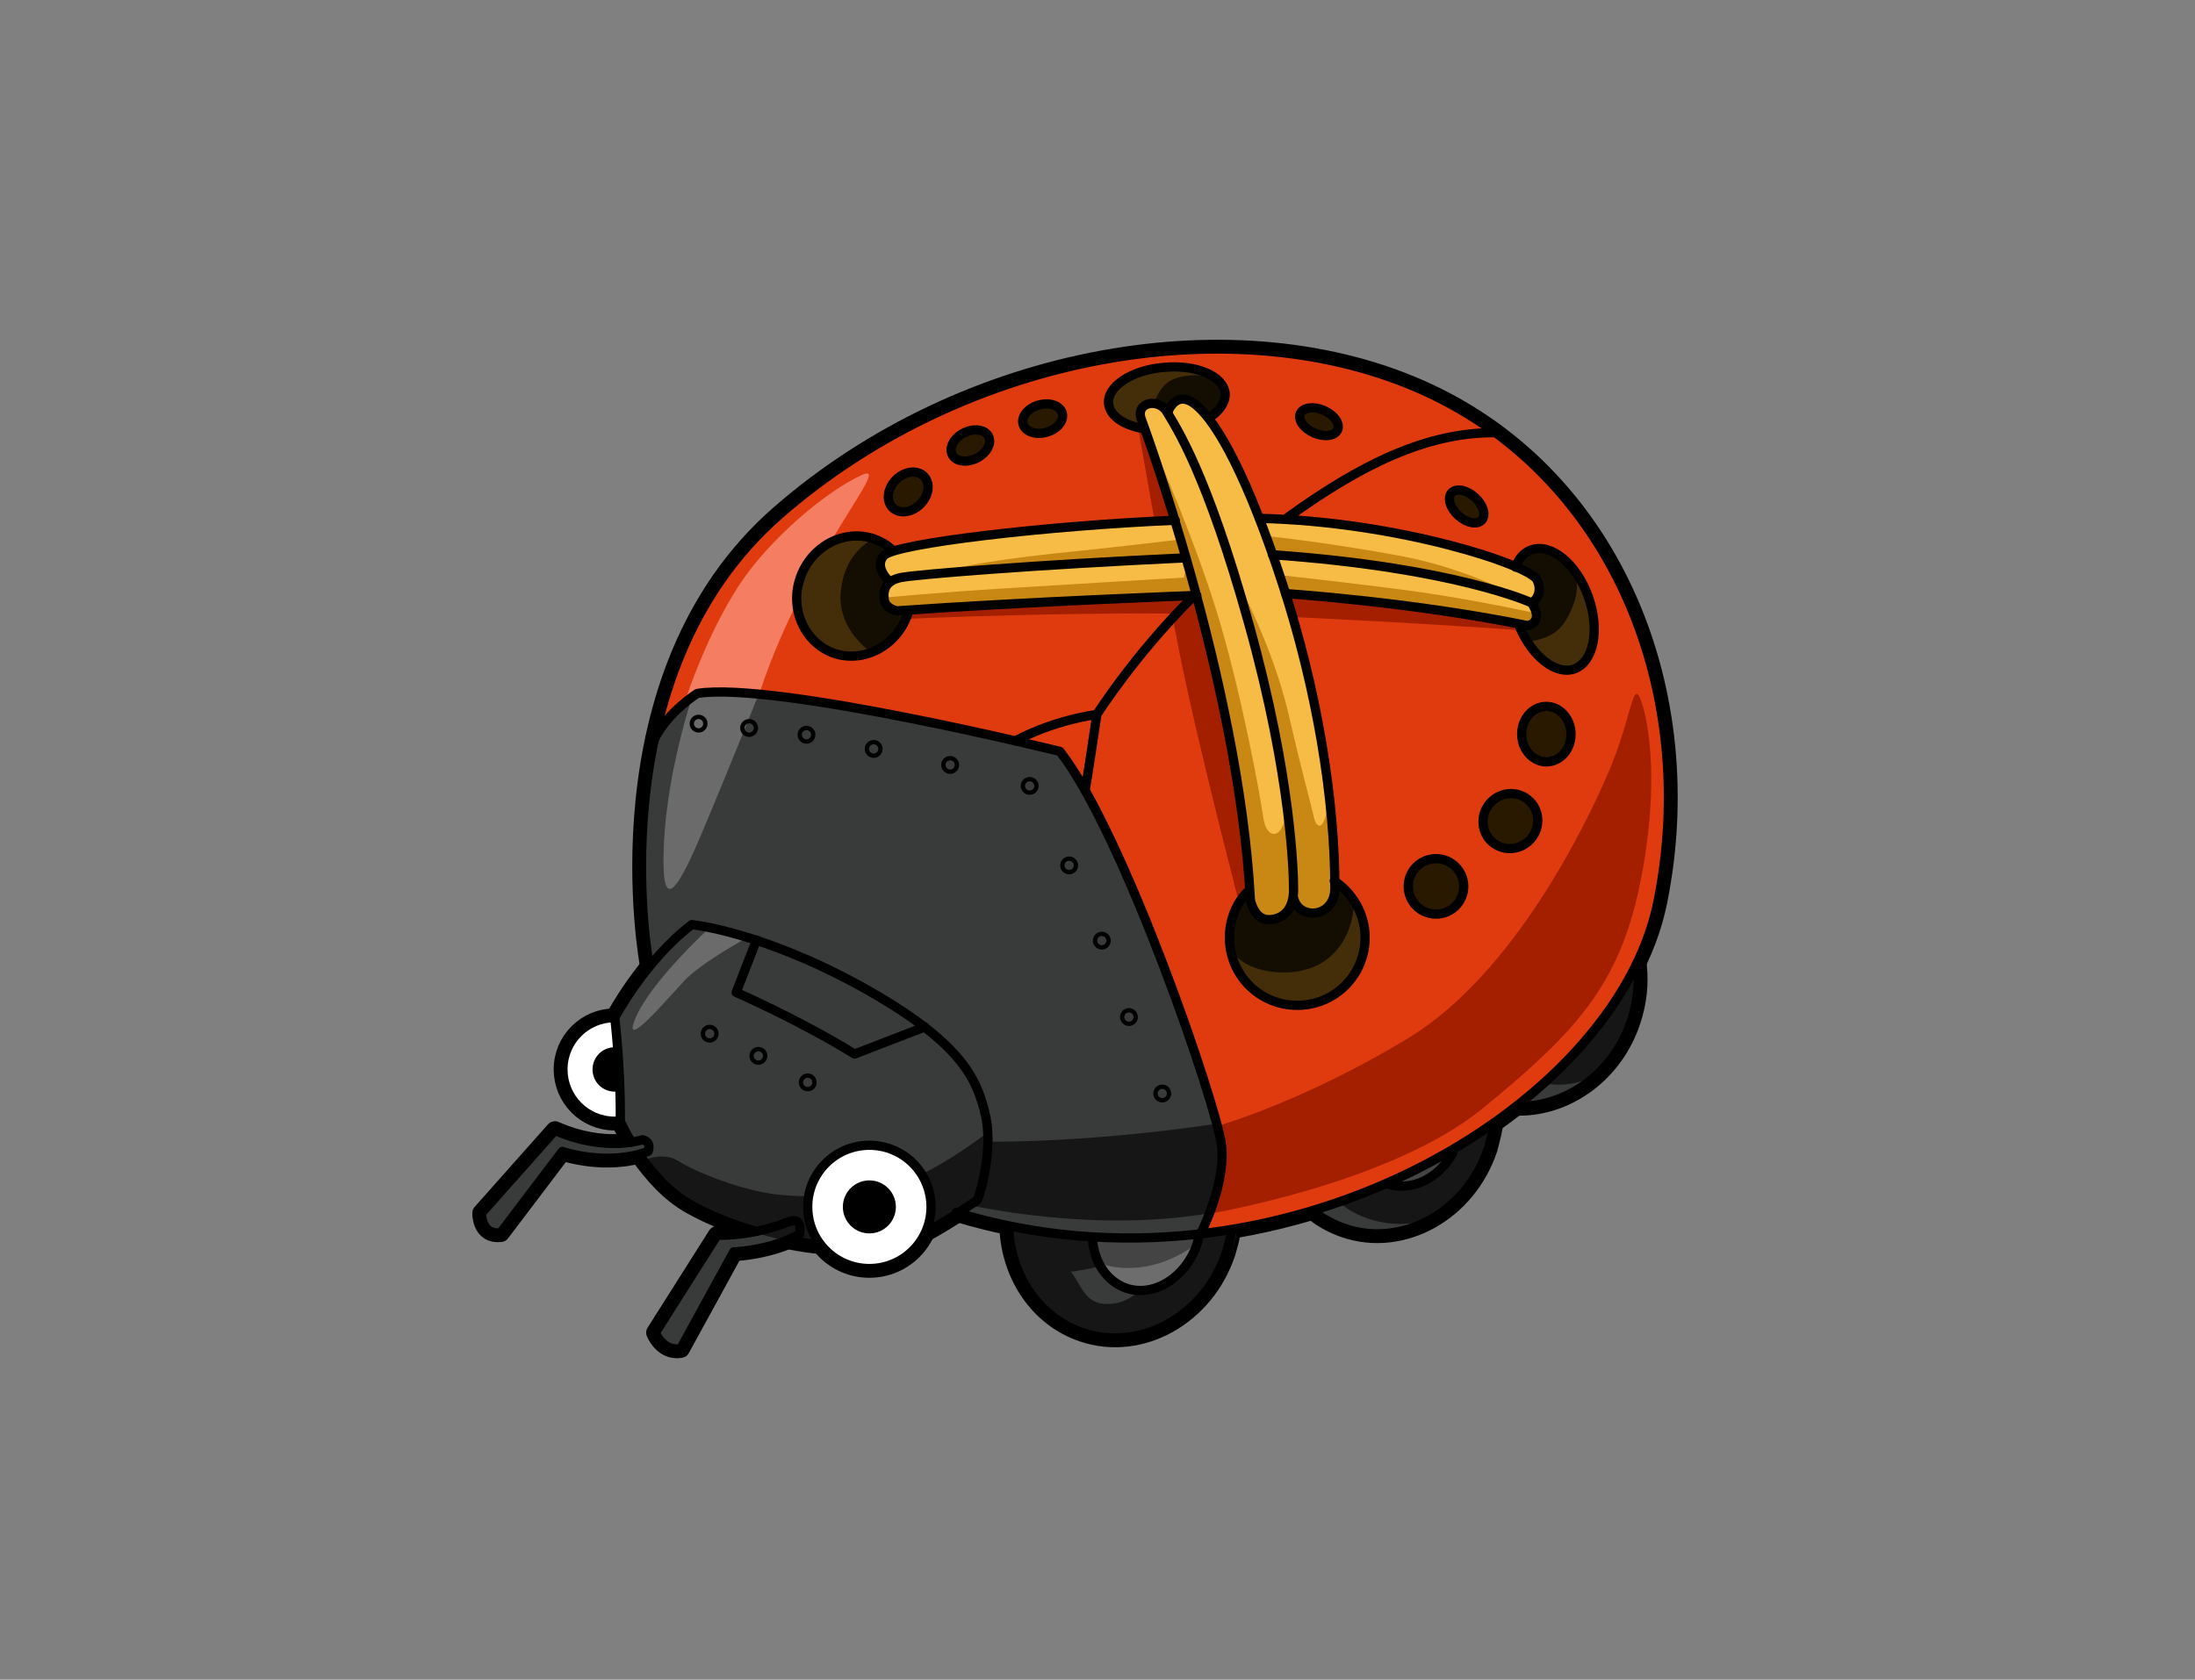 <svg version="1.1" id="テントウムシ" xmlns="http://www.w3.org/2000/svg" x="0" y="0" viewBox="0 0 356 272.5" xml:space="preserve"><rect x="0" y="0" width="356" height="272.5" fill="#808080" stroke="none"/><style>.st0{fill:none;stroke:#000;stroke-width:3;stroke-linecap:round;stroke-linejoin:round;stroke-miterlimit:10}.st1{fill:#393a3a}.st2{fill:#6d6d6d}.st3{fill:#161616}.st4{fill:#444}.st6{fill:#a31f00}.st8{fill:#6b6b6b}.st9{fill:#fff}.st10{fill:#442e0a}.st11{fill:#140d01}.st12{fill:#281900}.st13{fill:#f7bc46}.st14{fill:#c98814}.st15,.st16{fill:none;stroke:#000;stroke-width:1.5;stroke-linecap:round;stroke-linejoin:round;stroke-miterlimit:10}.st16{stroke-width:.7}</style><g id="レイヤー_79のコピー"><g id="レイヤー_80のコピー"><circle class="st0" cx="141" cy="195.8" r="10"/><path class="st0" d="M100.6 181.8c-.3 0-.6.1-.9.1-4.7 0-8.4-3.8-8.4-8.4 0-4.7 3.8-8.4 8.4-8.4"/><path class="st0" d="M102.4 185.3c-1.2-2-1.8-3.4-1.8-3.4.1-8.7-.9-16.8-.9-16.8s4.9-9.3 12.5-15.1c0 0 11.2 1.1 27.4 10 16.2 9 18.7 14.8 20.1 20.4 1.5 5.5-.6 13-1.2 14.3 0 0-4.6 3.2-8.3 5.2M122.4 199.7c-3.4-1-7.1-2.4-10.3-4.2-3.6-2-6.3-5.2-8.3-8M133 201.9c-1 0-2.8-.3-5-.7"/><path class="st0" d="M122.7 152.5l-3.3 8.5s10.1 4.4 19.2 10l11.4-4.4M127.9 198.2s-5.2 2.3-11.6 2.2l-10 15.8s1.2 3.1 4.1 2.6l8.6-15.7s6-.2 10.7-2.9c-.1 0 .7-2.9-1.8-2zM104.2 184.9s-6 2.1-14.2-1.5l-11.9 13.4s-.1 3.6 3.1 3.2l10-13.2s7.1 2.5 13.9 0c0 0 .7-1.5-.9-1.9zM216.4 142.9c3 2 5 5.4 5 9.2 0 6.1-4.9 11-11 11s-11-4.9-11-11c0-2.9 1.1-5.6 3-7.5M147.2 99.7c-1.8 5.1-7.1 7.9-11.9 6.3-4.8-1.7-7.3-7.2-5.5-12.3 1.8-5.1 7.1-7.9 11.9-6.3 1.1.4 2 .9 2.8 1.6M245.8 92c.5-1.4 1.4-2.4 2.6-2.8 3.2-1.1 7.3 2.3 9.2 7.6 1.9 5.3.9 10.5-2.2 11.7-3 1.1-6.8-1.9-8.9-6.7M185.2 69.5c-3.1-.6-5.2-2.1-5.4-4-.3-2.8 3.8-5.5 9-5.9 5.2-.5 9.6 1.4 9.9 4.2.1 1.4-.8 2.7-2.3 3.8"/><path class="st0" d="M105.3 156.7s-9-47 21.2-73.3 74.4-33.9 104.9-19.8 44.3 49 37.5 82.7-61.9 66.3-113.8 50.4"/><path class="st0" d="M194.7 200.2s4.2-8.1 3.4-14.5c-.8-6.4-15.8-50.5-26.2-63.8 0 0-46.2-11.4-58.8-9.4 0 0-4.7 2.9-6.9 7.3M185.1 68s15.8 42.4 17.7 78c0 0 .6 3.4 3.2 3.2s3.8-2.2 3.8-4.8c0-2.6-.3-18.2-7.2-43s-11.9-32.1-13.3-34.5c-1.3-2.4-5.2-1.7-4.2 1.1z"/><path class="st0" d="M189.4 66.9s1.3-4 4.7-1.1c3.4 2.9 8.3 11.7 13.9 28.9s8.5 35 8.5 49.4c0 4.8-5.8 5.3-6.7 1.6M194.1 96.6s-27.5 1-48.6 2.5c0 0-1.9-.3-2.1-1.9-.2-1.6.3-3 2.7-3.5 2.4-.5 22.3-2.1 46.2-3.2"/><path class="st0" d="M144.3 94.4s-2.7-2.4-.9-4.3c1.8-1.9 26.1-4.8 47.2-5.7M208.5 96.3s20.1 1.3 39.3 5.2c0 0 2.7-.5.6-3.7 0 0-12.2-5.7-42-7.8"/><path class="st0" d="M248.5 97.8s1.9-1.3.8-3.7c-1.1-2.4-22.4-9.5-45-10"/><circle class="st0" cx="232.9" cy="143.8" r="4.5"/><ellipse transform="rotate(-44.944 147.309 79.802)" class="st0" cx="147.3" cy="79.8" rx="3.6" ry="2.8"/><ellipse transform="rotate(-26.594 157.337 72.327)" class="st0" cx="157.4" cy="72.3" rx="3.3" ry="2.3"/><ellipse transform="rotate(-15.83 169.164 67.897)" class="st0" cx="169.1" cy="67.9" rx="3.3" ry="2.3"/><ellipse transform="rotate(-66.403 213.919 68.392)" class="st0" cx="213.9" cy="68.4" rx="2" ry="3.3"/><ellipse transform="rotate(-47.817 237.85 82.21)" class="st0" cx="237.9" cy="82.2" rx="2" ry="3.3"/><ellipse transform="rotate(-50.128 244.99 133.24)" class="st0" cx="245" cy="133.2" rx="4.5" ry="4.4"/><ellipse transform="rotate(-.725 250.84 119.124) scale(1)" class="st0" cx="250.8" cy="119.1" rx="4" ry="4.5"/><path class="st0" d="M164.7 120.2s5.3-3.1 13.2-4.3c0 0-1.3 8.8-1.9 12.3M208.9 83.9c11.5-8.3 22.3-13.8 33.6-13.7M177.9 115.9s6-9.5 15.4-18.9M199.7 200c-.2 1.1-.5 2.2-.8 3.2-3.4 10.3-13.9 16.2-23.3 13-7.1-2.4-11.6-9.2-12-16.8"/><path class="st0" d="M194.4 200.9c-.1.3-.2.6-.2.8-1.8 5.5-7 8.8-11.5 7.3-3.2-1.1-5.2-4.2-5.5-7.8M242.2 182.9c-.2 1.1-.5 2.3-.8 3.4-3.4 10.3-13.9 16.2-23.3 13-1.7-.6-3.3-1.4-4.7-2.5M235.6 187.1c-2.3 4.1-6.6 6.2-10.5 5M265.6 156.7c.3 2.9 0 5.9-1 8.9-2.8 8.5-10.4 13.9-18.2 13.9"/></g><g id="レイヤー_81のコピー"><circle class="st0" cx="131" cy="175.6" r="1.1"/><circle class="st0" cx="188.5" cy="177.4" r="1.1"/><circle class="st0" cx="183.1" cy="165" r="1.1"/><circle class="st0" cx="178.7" cy="152.6" r="1.1"/><circle class="st0" cx="173.4" cy="140.4" r="1.1"/><circle class="st0" cx="154.1" cy="124.1" r="1.1"/><circle class="st0" cx="141.7" cy="121.5" r="1.1"/><circle class="st0" cx="130.8" cy="119.2" r="1.1"/><circle class="st0" cx="121.5" cy="118.1" r="1.1"/><circle class="st0" cx="113.3" cy="117.4" r="1.1"/><circle class="st0" cx="167" cy="127.5" r="1.1"/><circle class="st0" cx="115.1" cy="167.7" r="1.1"/><circle class="st0" cx="123" cy="171.3" r="1.1"/></g></g><g id="レイヤー_324"><g id="レイヤー_329"><path class="st1" d="M163.6 199.5c.3 7.6 4.8 14.5 12 16.8 9.4 3.1 19.9-2.7 23.3-13 .4-1.1.6-2.2.8-3.2l-9.4-9.1-26.7 8.5zM242.2 182.9c-.2 1.1-.5 2.3-.8 3.4-3.4 10.3-13.9 16.2-23.3 13-1.7-.6-3.3-1.4-4.7-2.5l12.8-11.9 16-2zM265.6 156.7c.3 2.9 0 5.9-1 8.9-2.8 8.5-10.4 13.9-18.2 13.9l7.4-13.3 11.8-9.5z"/><path class="st2" d="M235.6 187.1c-2.3 4.1-6.6 6.2-10.5 5"/><path class="st3" d="M193.9 197.3s-6.8 13-12.8 14.1c-6 1.1-5.5-4.1-8.3-5.8-2.8-1.7-8.2-.7-8.2-.7s2.5 12.3 16.3 12.2 19.8-13 20-19.6-7-.2-7-.2z"/><path class="st2" d="M194.4 200.9c-.1.3-.2.6-.2.8-1.8 5.5-7 8.8-11.5 7.3-3.2-1.1-5.2-4.2-5.5-7.8l12-5.1 5.2 4.8z"/><path class="st3" d="M179.2 205.2s-5.9 1.9-14.1 1.4l-1.5-7.1 14.5 1.3c-.1 0-.8 1.6 1.1 4.4z"/><path class="st4" d="M179.2 205.2s7 2.5 15-3.5l.2-.8-16.4-.1s-.5 2.1 1.2 4.4z"/><path class="st3" d="M242.5 180.5s.9 8.1-6 14.5c-6.8 6.4-17.8 3-20.1-1.1-2.3-4 19.2-12.3 19.2-12.3l6.9-1.1z"/><path class="st4" d="M236.7 184.8s-1.9 4.7-6.2 6.8-7-2.1-7-2.1l13.2-4.7z"/><path class="st3" d="M264.9 153.8s2.8 8.3-1.9 16.2c-4.7 7.9-13.4 6.6-17.5 3.8s19.4-20 19.4-20z"/></g><g id="レイヤー_328"><path d="M105.3 156.7s-9-47 21.2-73.3 74.4-33.9 104.9-19.8 44.3 49 37.5 82.7-61.9 66.3-113.8 50.4" fill="#e03b0e"/><path class="st6" d="M196.2 196.9s29.4-4.9 44.3-17.1 22-19.8 25.4-36c3.4-16.2 1.5-26.9.2-30.3-1.3-3.4-1.5 3-5.1 11.5s-15.3 32.8-32.4 43.3c-17.1 10.4-30.9 14.3-30.9 14.3s1.1 2.3.6 6.2c-.4 3.8-2.1 8.1-2.1 8.1zM184.3 67.7s3.8 22.2 7 38.2c3.2 16 10.2 42.6 10.2 42.6l4.5-2.3 5.3-20.7-17.3-49-6.2-9-3.5.2z"/><path class="st6" d="M144.6 100.5s35.4-1.7 60.5-.6c25.2 1.1 45.2 2.6 45.2 2.6l-1.5-3.6s-26-9-57.6-7.9c-31.6 1.1-47.1 4.9-47.1 4.9l.5 4.6z"/><path d="M111.4 112.9s3.2-9.8 8.3-17.7c5.1-7.9 14.5-15.6 20-18.1 5.5-2.6-9 12.6-16.4 35s-11.9.8-11.9.8z" fill="#f47d62"/></g><g id="レイヤー_330"><path class="st1" d="M155.1 196.8s5.9 2.6 15.5 3.3c9.6.8 23.7.8 23.7.8s5.2-9 3.7-15.2-10.4-34-16.3-45.7-9.9-18.1-9.9-18.1-20.2-5.9-37.5-7.8-22-1.2-22-1.2-4.3 1.9-6.4 7.5c0 0-4.7 15.3-.7 36.3l49.9 40.1z"/><path class="st3" d="M197.3 182.3s-20.3 3.3-40.5 2.9l-2.8 9.6s21.5 5.6 42.3 2c0 0 2.1-6.7 2-9.9-.2-3.2-1-4.6-1-4.6z"/><path class="st8" d="M112.3 112.9s-4 11.9-4.6 23.6c-.6 11.7 1.7 9.2 6.2-1.5s9-22 9-22-4.5-1.7-10.6-.1z"/></g><g id="レイヤー_331"><path class="st9" d="M100.6 181.8c-.3 0-.6.1-.9.1-4.7 0-8.4-3.8-8.4-8.4 0-4.7 3.8-8.4 8.4-8.4"/><path class="st1" d="M158.1 194.6s5.1-9.4.2-18.1-16.4-15.6-23.9-19.6c-7.5-4.1-22.6-7-22.6-7l-11.6 14.3s.7 9.3.4 17.7c0 0 4.8 10.7 11.5 13.7s18 6.9 23.6 6.9c5.5 0 14.6-2.7 14.6-2.7l7.8-5.2z"/><path class="st1" d="M127.9 198.2s-5.2 2.3-11.6 2.2l-10 15.8s1.2 3.1 4.1 2.6l8.6-15.7s6-.2 10.7-2.9c-.1 0 .7-2.9-1.8-2zM104.2 184.9s-6 2.1-14.2-1.5l-11.9 13.4s-.1 3.6 3.1 3.2l10-13.2s7.1 2.5 13.9 0c0 0 .7-1.5-.9-1.9z"/><path class="st3" d="M160.2 183.7s-7 5.5-13.2 7.9-13.6 2.8-19.8 2.3c-6.2-.4-14.5-3.8-17.1-5.5-2.6-1.7-5.8-.1-5.8-.1s4.9 6.5 11.1 9 13 5.5 24.9 4.5c11.9-1.1 17.7-7.2 17.7-7.2s3.2-5.5 2.2-10.9z"/><circle class="st9" cx="141" cy="195.8" r="10"/><path class="st8" d="M115.1 150.5s-9.5 8.7-12 14.6 5.1-3 7.9-6c2.8-3 10.4-7.1 10.4-7.1l-6.3-1.5z"/></g><g id="レイヤー_326"><path class="st10" d="M216.4 142.9c3 2 5 5.4 5 9.2 0 6.1-4.9 11-11 11s-11-4.9-11-11c0-2.9 1.1-5.6 3-7.5M147.2 99.7c-1.8 5.1-7.1 7.9-11.9 6.3-4.8-1.7-7.3-7.2-5.5-12.3 1.8-5.1 7.1-7.9 11.9-6.3 1.1.4 2 .9 2.8 1.6M245.8 92c.5-1.4 1.4-2.4 2.6-2.8 3.2-1.1 7.3 2.3 9.2 7.6 1.9 5.3.9 10.5-2.2 11.7-3 1.1-6.8-1.9-8.9-6.7M185.2 69.5c-3.1-.6-5.2-2.1-5.4-4-.3-2.8 3.8-5.5 9-5.9 5.2-.5 9.6 1.4 9.9 4.2.1 1.4-.8 2.7-2.3 3.8"/><path class="st11" d="M196.5 61s-4.9-.7-7.2 1.1-2.9 6.3-2.9 6.3 10.4.9 11.7-2.5c1.3-3.3-1.6-4.9-1.6-4.9zM254.8 92.4c2.3 2.3 0 7.6-1.8 9.5-1.8 1.9-5.1 2.2-5.1 2.2s-2.6-2.8-2.4-7.5c.3-4.6 1.5-12.1 9.3-4.2zM219.6 146.1s.3 6.4-4.9 9.9-15.1 1.5-15.3-3.3c0 0-.6-6.2 5.5-9.2 6.1-3 12-1.2 14.7 2.6zM145.6 91.3s-.9-3.1-3.8-3.9c0 0-4.6 1.7-5.4 8.2-.9 6.5 5 10.3 5 10.3s6.9-3.2 6.1-9.2c-.9-6.1-1.9-5.4-1.9-5.4z"/></g><g id="レイヤー_327"><circle class="st12" cx="232.9" cy="143.8" r="4.5"/><ellipse transform="rotate(-44.944 147.309 79.802)" class="st12" cx="147.3" cy="79.8" rx="3.6" ry="2.8"/><ellipse transform="rotate(-26.594 157.337 72.327)" class="st12" cx="157.4" cy="72.3" rx="3.3" ry="2.3"/><ellipse transform="rotate(-15.83 169.164 67.897)" class="st12" cx="169.1" cy="67.9" rx="3.3" ry="2.3"/><ellipse transform="rotate(-66.403 213.919 68.392)" class="st12" cx="213.9" cy="68.4" rx="2" ry="3.3"/><ellipse transform="rotate(-47.817 237.85 82.21)" class="st12" cx="237.9" cy="82.2" rx="2" ry="3.3"/><ellipse transform="rotate(-50.128 244.99 133.24)" class="st12" cx="245" cy="133.2" rx="4.5" ry="4.4"/><ellipse transform="rotate(-.725 250.84 119.124) scale(1)" class="st12" cx="250.8" cy="119.1" rx="4" ry="4.5"/></g><g id="レイヤー_325"><path class="st13" d="M185.1 68s15.8 42.4 17.7 78c0 0 .6 3.4 3.2 3.2s3.8-2.2 3.8-4.8c0-2.6-.3-18.2-7.2-43s-11.9-32.1-13.3-34.5c-1.3-2.4-5.2-1.7-4.2 1.1z"/><path class="st13" d="M189.4 66.9s1.3-4 4.7-1.1c3.4 2.9 8.3 11.7 13.9 28.9s8.5 35 8.5 49.4c0 4.8-5.8 5.3-6.7 1.6"/><path class="st13" d="M144.3 94.4s-2.7-2.4-.9-4.3c1.8-1.9 26.1-4.8 47.2-5.7l13.6-.4c22.6.5 43.9 7.6 45 10 1.1 2.4-.8 3.7-.8 3.7"/><path class="st13" d="M206.4 90c29.9 2.1 42 7.8 42 7.8 2 3.1-.6 3.7-.6 3.7-19.2-3.9-39.3-5.2-39.3-5.2l-14.4.3s-27.5 1-48.6 2.5c0 0-1.9-.3-2.1-1.9-.2-1.6.3-3 2.7-3.5 2.4-.5 22.3-2.1 46.2-3.2"/><path class="st14" d="M187.3 72.9s6.9 15.5 10.6 28.2 6.4 27.5 7 31.6c.6 4.1 3.9 3.4 3.6-2.5 0 0-3.7-23.2-7.5-35.3 0 0 5.5 10.2 8 21s3.5 14 4.1 16.7 2.5 1.4 2.1-4.5c0 0 1.4 8.6 1.6 13.1.2 4.5-1.1 5.9-2.3 6.5-1.3.6-4.6-1.1-4.6-1.1s-.6 2.3-3.8 2.5c-3.1.1-3-2.7-3.3-4.9s-1.4-17.4-5.2-33.8-10.3-37.5-10.3-37.5z"/><path class="st14" d="M192.6 91.3l-.6 2.4s-20.3 1.2-29.8 1.8c-9.6.6-18.2 1.4-18.2 1.4l1 2.1 49.1-2.5-1.5-5.2zM208.5 96.3s13.6 1.1 20.9 2.1c7.3 1 18.1 3 18.9 2.6.8-.4.9-1.5.9-1.5s-10.2-2.2-18.6-3.4c-8.4-1.2-23-2.8-23-2.8l.9 3zM192.4 90.4s-24.2 1.1-31.3 1.5c-7.1.4-8.2.7-8.2.7s6.5-1.6 18.1-2.8 20.6-2.3 20.6-2.3l.8 2.9zM205.8 87s10.2 1.1 21.4 3.2 19.5 6.9 19.5 6.9-22.1-7.5-39.6-7.1l-1.3-3z"/></g></g><g id="レイヤー_78"><circle cx="141" cy="195.8" r="4.3"/><path d="M100.1 169.9h-.4c-2 0-3.6 1.6-3.6 3.6s1.6 3.6 3.6 3.6c.3 0 .6 0 .8-.1l-.4-7.1z"/></g><g id="レイヤー_79"><g id="レイヤー_80"><circle class="st15" cx="141" cy="195.8" r="10"/><path class="st15" d="M100.6 181.8c-.3 0-.6.1-.9.1-4.7 0-8.4-3.8-8.4-8.4 0-4.7 3.8-8.4 8.4-8.4"/><path class="st15" d="M102.4 185.3c-1.2-2-1.8-3.4-1.8-3.4.1-8.7-.9-16.8-.9-16.8s4.9-9.3 12.5-15.1c0 0 11.2 1.1 27.4 10 16.2 9 18.7 14.8 20.1 20.4 1.5 5.5-.6 13-1.2 14.3 0 0-4.6 3.2-8.3 5.2M122.4 199.7c-3.4-1-7.1-2.4-10.3-4.2-3.6-2-6.3-5.2-8.3-8M133 201.9c-1 0-2.8-.3-5-.7"/><path class="st15" d="M122.7 152.5l-3.3 8.5s10.1 4.4 19.2 10l11.4-4.4M127.9 198.2s-5.2 2.3-11.6 2.2l-10 15.8s1.2 3.1 4.1 2.6l8.6-15.7s6-.2 10.7-2.9c-.1 0 .7-2.9-1.8-2zM104.2 184.9s-6 2.1-14.2-1.5l-11.9 13.4s-.1 3.6 3.1 3.2l10-13.2s7.1 2.5 13.9 0c0 0 .7-1.5-.9-1.9zM216.4 142.9c3 2 5 5.4 5 9.2 0 6.1-4.9 11-11 11s-11-4.9-11-11c0-2.9 1.1-5.6 3-7.5M147.2 99.7c-1.8 5.1-7.1 7.9-11.9 6.3-4.8-1.7-7.3-7.2-5.5-12.3 1.8-5.1 7.1-7.9 11.9-6.3 1.1.4 2 .9 2.8 1.6M245.8 92c.5-1.4 1.4-2.4 2.6-2.8 3.2-1.1 7.3 2.3 9.2 7.6 1.9 5.3.9 10.5-2.2 11.7-3 1.1-6.8-1.9-8.9-6.7M185.2 69.5c-3.1-.6-5.2-2.1-5.4-4-.3-2.8 3.8-5.5 9-5.9 5.2-.5 9.6 1.4 9.9 4.2.1 1.4-.8 2.7-2.3 3.8"/><path class="st15" d="M105.3 156.7s-9-47 21.2-73.3 74.4-33.9 104.9-19.8 44.3 49 37.5 82.7-61.9 66.3-113.8 50.4"/><path class="st15" d="M194.7 200.2s4.2-8.1 3.4-14.5c-.8-6.4-15.8-50.5-26.2-63.8 0 0-46.2-11.4-58.8-9.4 0 0-4.7 2.9-6.9 7.3M185.1 68s15.8 42.4 17.7 78c0 0 .6 3.4 3.2 3.2s3.8-2.2 3.8-4.8c0-2.6-.3-18.2-7.2-43s-11.9-32.1-13.3-34.5c-1.3-2.4-5.2-1.7-4.2 1.1z"/><path class="st15" d="M189.4 66.9s1.3-4 4.7-1.1c3.4 2.9 8.3 11.7 13.9 28.9s8.5 35 8.5 49.4c0 4.8-5.8 5.3-6.7 1.6M194.1 96.6s-27.5 1-48.6 2.5c0 0-1.9-.3-2.1-1.9-.2-1.6.3-3 2.7-3.5 2.4-.5 22.3-2.1 46.2-3.2"/><path class="st15" d="M144.3 94.4s-2.7-2.4-.9-4.3c1.8-1.9 26.1-4.8 47.2-5.7M208.5 96.3s20.1 1.3 39.3 5.2c0 0 2.7-.5.6-3.7 0 0-12.2-5.7-42-7.8"/><path class="st15" d="M248.5 97.8s1.9-1.3.8-3.7c-1.1-2.4-22.4-9.5-45-10"/><circle class="st15" cx="232.9" cy="143.8" r="4.5"/><ellipse transform="rotate(-44.944 147.309 79.802)" class="st15" cx="147.3" cy="79.8" rx="3.6" ry="2.8"/><ellipse transform="rotate(-26.594 157.337 72.327)" class="st15" cx="157.4" cy="72.3" rx="3.3" ry="2.3"/><ellipse transform="rotate(-15.83 169.164 67.897)" class="st15" cx="169.1" cy="67.9" rx="3.3" ry="2.3"/><ellipse transform="rotate(-66.403 213.919 68.392)" class="st15" cx="213.9" cy="68.4" rx="2" ry="3.3"/><ellipse transform="rotate(-47.817 237.85 82.21)" class="st15" cx="237.9" cy="82.2" rx="2" ry="3.3"/><ellipse transform="rotate(-50.128 244.99 133.24)" class="st15" cx="245" cy="133.2" rx="4.5" ry="4.4"/><ellipse transform="rotate(-.725 250.84 119.124) scale(1)" class="st15" cx="250.8" cy="119.1" rx="4" ry="4.5"/><path class="st15" d="M164.7 120.2s5.3-3.1 13.2-4.3c0 0-1.3 8.8-1.9 12.3M208.9 83.9c11.5-8.3 22.3-13.8 33.6-13.7M177.9 115.9s6-9.5 15.4-18.9M199.7 200c-.2 1.1-.5 2.2-.8 3.2-3.4 10.3-13.9 16.2-23.3 13-7.1-2.4-11.6-9.2-12-16.8"/><path class="st15" d="M194.4 200.9c-.1.3-.2.6-.2.8-1.8 5.5-7 8.8-11.5 7.3-3.2-1.1-5.2-4.2-5.5-7.8M242.2 182.9c-.2 1.1-.5 2.3-.8 3.4-3.4 10.3-13.9 16.2-23.3 13-1.7-.6-3.3-1.4-4.7-2.5M235.6 187.1c-2.3 4.1-6.6 6.2-10.5 5M265.6 156.7c.3 2.9 0 5.9-1 8.9-2.8 8.5-10.4 13.9-18.2 13.9"/></g><g id="レイヤー_81"><circle class="st16" cx="131" cy="175.6" r="1.1"/><circle class="st16" cx="188.5" cy="177.4" r="1.1"/><circle class="st16" cx="183.1" cy="165" r="1.1"/><circle class="st16" cx="178.7" cy="152.6" r="1.1"/><circle class="st16" cx="173.4" cy="140.4" r="1.1"/><circle class="st16" cx="154.1" cy="124.1" r="1.1"/><circle class="st16" cx="141.7" cy="121.5" r="1.1"/><circle class="st16" cx="130.8" cy="119.2" r="1.1"/><circle class="st16" cx="121.5" cy="118.1" r="1.1"/><circle class="st16" cx="113.3" cy="117.4" r="1.1"/><circle class="st16" cx="167" cy="127.5" r="1.1"/><circle class="st16" cx="115.1" cy="167.7" r="1.1"/><circle class="st16" cx="123" cy="171.3" r="1.1"/></g></g></svg>